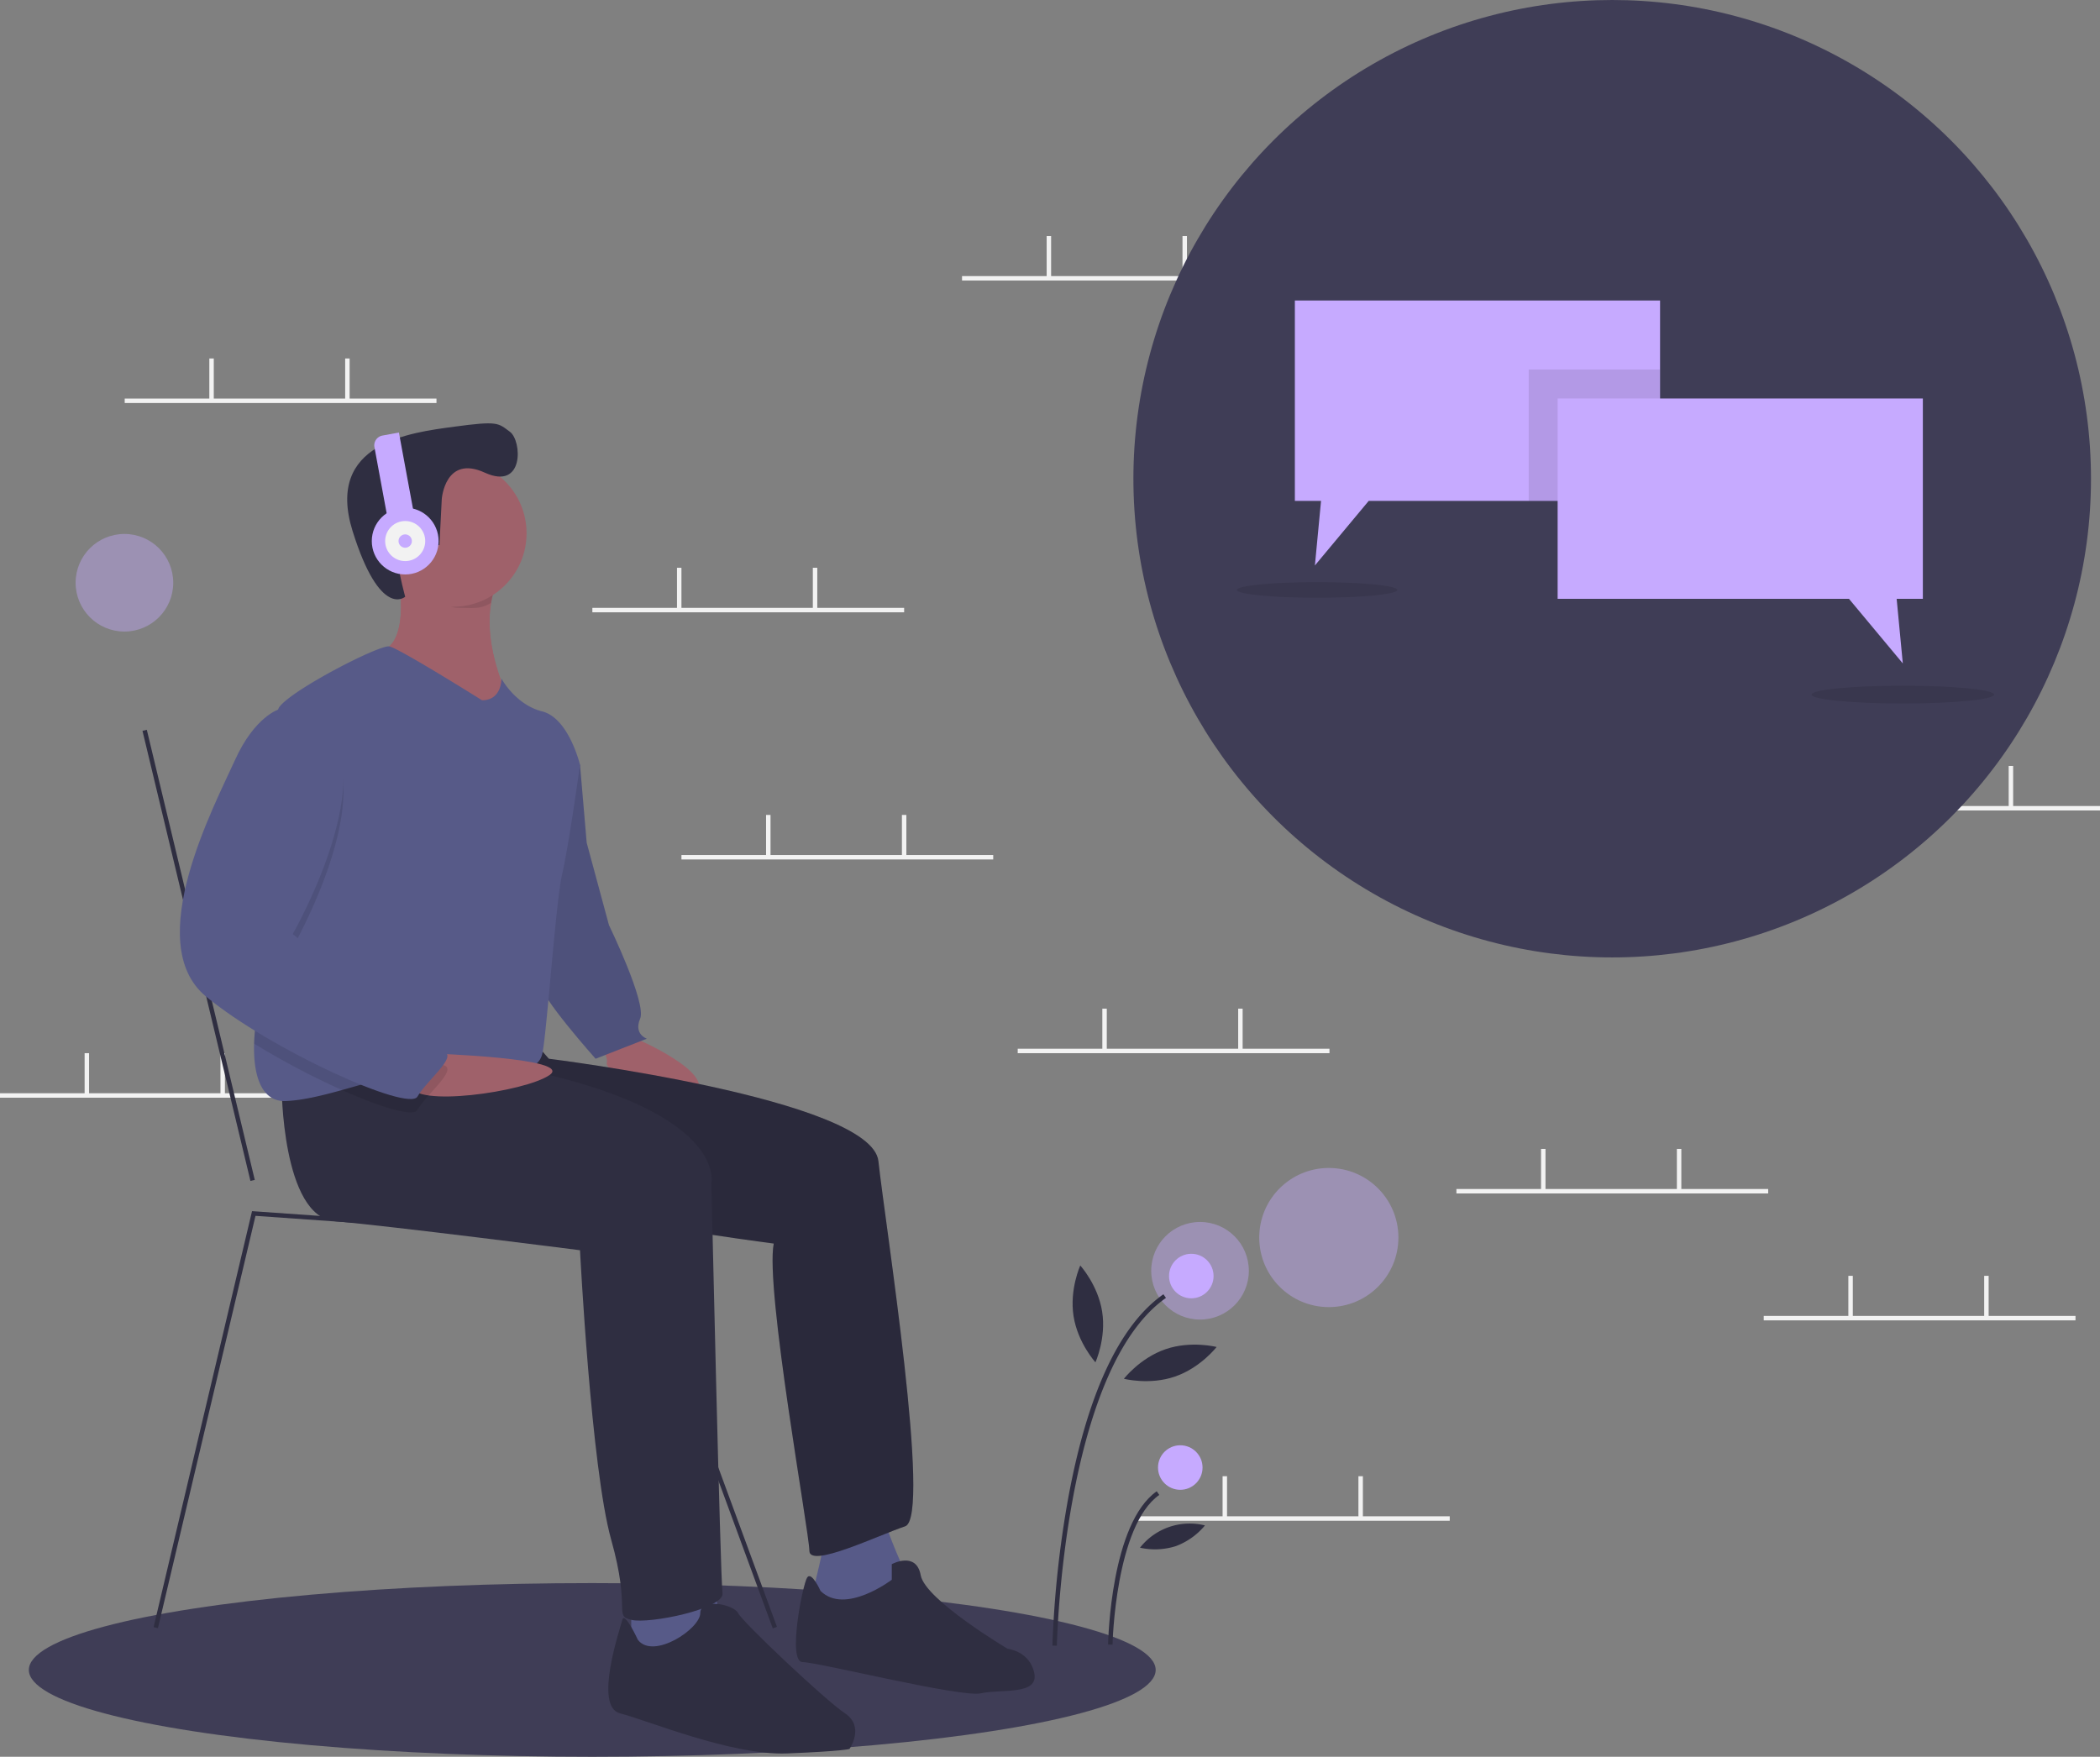 <svg id="f76714af-ed50-409e-b13d-92d0a119c5d5" data-name="Layer 1" xmlns="http://www.w3.org/2000/svg" width="943" height="789" viewBox="0 0 943 789"><rect x="0" y="0" width="943" height="789" fill="#808080" stroke="none"/><title>audio conversation</title><ellipse cx="265.952" cy="750" rx="253" ry="39" fill="#3f3d56"/><rect x="56" y="179" width="140" height="2" fill="#f2f2f2"/><rect x="94" y="161" width="2" height="18.5" fill="#f2f2f2"/><rect x="155" y="161" width="2" height="18.5" fill="#f2f2f2"/><rect x="432" y="124" width="140" height="2" fill="#f2f2f2"/><rect x="470" y="106" width="2" height="18.5" fill="#f2f2f2"/><rect x="531" y="106" width="2" height="18.5" fill="#f2f2f2"/><rect x="511" y="681" width="140" height="2" fill="#f2f2f2"/><rect x="549" y="663" width="2" height="18.5" fill="#f2f2f2"/><rect x="610" y="663" width="2" height="18.5" fill="#f2f2f2"/><rect x="792" y="591" width="140" height="2" fill="#f2f2f2"/><rect x="830" y="573" width="2" height="18.5" fill="#f2f2f2"/><rect x="891" y="573" width="2" height="18.5" fill="#f2f2f2"/><rect x="803" y="362" width="140" height="2" fill="#f2f2f2"/><rect x="841" y="344" width="2" height="18.5" fill="#f2f2f2"/><rect x="902" y="344" width="2" height="18.5" fill="#f2f2f2"/><rect x="306" y="384" width="140" height="2" fill="#f2f2f2"/><rect x="344" y="366" width="2" height="18.5" fill="#f2f2f2"/><rect x="405" y="366" width="2" height="18.5" fill="#f2f2f2"/><rect x="654" y="534" width="140" height="2" fill="#f2f2f2"/><rect x="692" y="516" width="2" height="18.5" fill="#f2f2f2"/><rect x="753" y="516" width="2" height="18.5" fill="#f2f2f2"/><rect x="457" y="471" width="140" height="2" fill="#f2f2f2"/><rect x="495" y="453" width="2" height="18.5" fill="#f2f2f2"/><rect x="556" y="453" width="2" height="18.5" fill="#f2f2f2"/><rect x="266" y="273" width="140" height="2" fill="#f2f2f2"/><rect x="304" y="255" width="2" height="18.5" fill="#f2f2f2"/><rect x="365" y="255" width="2" height="18.5" fill="#f2f2f2"/><rect y="491" width="140" height="2" fill="#f2f2f2"/><rect x="38" y="473" width="2" height="18.5" fill="#f2f2f2"/><rect x="99" y="473" width="2" height="18.5" fill="#f2f2f2"/><circle cx="723.952" cy="215" r="215" fill="#3f3d56"/><rect x="216.691" y="380.634" width="2.001" height="207.872" transform="translate(-235.504 8.629) rotate(-13.486)" fill="#2f2e41"/><path d="M411.952,521s41,17,28,27-40-12-39-15-4-10-4-10Z" transform="translate(-128.5 -55.5)" fill="#9f616a"/><path d="M375.952,387l13,12,3,35,10,37s17,35,14,42,3,9,3,9l-23,9s-25-28-25-34S375.952,387,375.952,387Z" transform="translate(-128.5 -55.5)" fill="#575a88"/><path d="M375.952,387l13,12,3,35,10,37s17,35,14,42,3,9,3,9l-23,9s-25-28-25-34S375.952,387,375.952,387Z" transform="translate(-128.5 -55.5)" opacity="0.1"/><path d="M498.952,747s-5,23-6,25,19,9,19,9l24-17s-10-22-10-26Z" transform="translate(-128.5 -55.5)" fill="#575a88"/><path d="M367.952,523l7,8s145,18,148,46,24,160,12,164-43,19-43,11-20-118-16-138c0,0-173-22-177-47s4-36,4-36Z" transform="translate(-128.5 -55.5)" fill="#2f2e41"/><path d="M367.952,523l7,8s145,18,148,46,24,160,12,164-43,19-43,11-20-118-16-138c0,0-173-22-177-47s4-36,4-36Z" transform="translate(-128.5 -55.5)" opacity="0.1"/><path d="M496.952,770s-4-9-6-6-9,38-2,38,71,16,80,14,26,1,24-9-12-11-12-11-37-22-39-33-13-5-13-5v7S507.952,781,496.952,770Z" transform="translate(-128.5 -55.5)" fill="#2f2e41"/><path d="M306.952,311s7,34-8,37,19,23,19,23l22,12,16-16s-14.5-29.5-3.5-51.5S306.952,311,306.952,311Z" transform="translate(-128.5 -55.5)" fill="#9f616a"/><path d="M355.952,367l-16,16-22-12s-34-20-19-23c9.65-1.93,10.19-16.69,9.36-26.97a92.993,92.993,0,0,0-1.36-10.03s56.5-17.5,45.5,4.5a38.361,38.361,0,0,0-3.44,10.76C345.642,346.03,355.952,367,355.952,367Z" transform="translate(-128.5 -55.5)" fill="#9f616a"/><polygon points="283.452 720.5 283.452 743.5 321.452 743.5 324.452 734.5 320.452 710.5 283.452 720.5" fill="#575a88"/><path d="M254.952,543s0,59,24,61,110,13,110,13,5,98,14,130,1,34,9,36,42-5,41-12-5-184-5-184,9-38-111-56Z" transform="translate(-128.5 -55.5)" fill="#2f2e41"/><path d="M414.952,792s-6-13-7-9-13,39-1,42,50,19,75,18,28-2,28-2,7-10-2-16-46-41-48-45-17-7-17,0S421.952,801,414.952,792Z" transform="translate(-128.5 -55.5)" fill="#2f2e41"/><path d="M352.452,315.5a38.361,38.361,0,0,0-3.44,10.76c-4.98,3.01-8.31,2.24-14.56,2.24-9.27,0-13.01-11.85-19-18-.47-5.71-8.5.5-8.5.5S363.452,293.5,352.452,315.5Z" transform="translate(-128.5 -55.5)" opacity="0.1"/><circle cx="203.452" cy="239.5" r="33" fill="#9f616a"/><path d="M388.952,399s-5,36-8,49-7,73-9,81-14,10-38,7a45.103,45.103,0,0,0-4.54-.34c-14.78-.47-31.69,5.06-47.34,9.4-9,2.5-17.59,4.6-25.12,4.94-11.4.52-14.74-12.12-14.35-25.8.37-12.73,3.98-26.38,7.35-31.2,6.07-8.68.1-86.61,2.34-112.31v-.01c.34-3.92.87-6.62,1.66-7.68,6-8,45-28,49.37-27.19,4.36.81,41.63,24.19,41.63,24.19,9,0,8.71-9.76,8.71-9.76s6.29,11.76,18.29,14.76S388.952,399,388.952,399Z" transform="translate(-128.5 -55.5)" fill="#575a88"/><path d="M322.105,528.643s64.416,2.051,53.132,9.704S313.952,553,312.952,543,322.105,528.643,322.105,528.643Z" transform="translate(-128.5 -55.5)" fill="#9f616a"/><path d="M329.412,535.66c.21,3.84-10.12,12.49-13.46,18.34-1.85,3.24-16.17-1.03-33.88-8.94a347.397,347.397,0,0,1-39.47-20.86c.37-12.73,3.98-26.38,7.35-31.2,6.07-8.68.1-86.61,2.34-112.31v-.01a11.087,11.087,0,0,1,1.66-.68h12c41,19-6,101-6,101s62,51,68,53A1.798,1.798,0,0,1,329.412,535.66Z" transform="translate(-128.5 -55.5)" opacity="0.1"/><path d="M265.952,374h-12s-11,3-20,23-42,82-13,106,91,52,95,45,18-18,12-20-68-53-68-53S306.952,393,265.952,374Z" transform="translate(-128.5 -55.5)" fill="#575a88"/><path d="M326.875,279.644s1.448-20.048,19.314-11.873,16.7-14.357,11.301-18.338-5.228-4.967-24.974-2.303-58.082,7.177-45.686,46.881S310.452,323.5,310.452,323.5s-9.853-35.728.13-28.921l9.983,6.807,5.268-1.116Z" transform="translate(-128.5 -55.5)" fill="#2f2e41"/><polygon points="347.014 731.345 283.237 557.952 114.729 546.058 70.925 731.23 68.979 730.77 113.175 543.942 114.022 544.003 284.667 556.048 284.891 556.655 348.891 730.655 347.014 731.345" fill="#2f2e41"/><circle cx="596.704" cy="555.8" r="31.248" fill="#c6aaff" opacity="0.4"/><circle cx="538.872" cy="570.724" r="21.92" fill="#c6aaff" opacity="0.4"/><circle cx="55.872" cy="261.724" r="21.92" fill="#c6aaff" opacity="0.4"/><path d="M603.083,794.618l-2-.039a463.835,463.835,0,0,1,7.1-66.287c8.648-46.881,23.029-77.67,42.743-91.512l1.148,1.637C606.022,670.75,603.106,793.382,603.083,794.618Z" transform="translate(-128.5 -55.5)" fill="#2f2e41"/><path d="M628.083,794.139l-2-.039c.043-2.215,1.293-54.414,21.843-68.842l1.148,1.637C629.354,740.741,628.093,793.607,628.083,794.139Z" transform="translate(-128.5 -55.5)" fill="#2f2e41"/><circle cx="534.952" cy="573.098" r="10" fill="#c6aaff"/><circle cx="530" cy="659.098" r="10" fill="#c6aaff"/><path d="M623.422,644.593c1.879,12.004-3.019,22.741-3.019,22.741s-7.945-8.726-9.825-20.73,3.019-22.741,3.019-22.741S621.542,632.589,623.422,644.593Z" transform="translate(-128.5 -55.5)" fill="#2f2e41"/><path d="M656.109,673.746c-11.493,3.942-22.919.99-22.919.99s7.208-9.344,18.701-13.286,22.919-.99,22.919-.99S667.602,669.804,656.109,673.746Z" transform="translate(-128.5 -55.5)" fill="#2f2e41"/><path d="M656.478,749.908a31.134,31.134,0,0,1-16.064.694,28.374,28.374,0,0,1,29.172-10.006A31.134,31.134,0,0,1,656.478,749.908Z" transform="translate(-128.5 -55.5)" fill="#2f2e41"/><path d="M303.932,250.5h7.52a0,0,0,0,1,0,0v41a0,0,0,0,1,0,0h-12a0,0,0,0,1,0,0V254.98A4.48,4.48,0,0,1,303.932,250.5Z" transform="translate(-172.647 4.497) rotate(-10.466)" fill="#c6aaff"/><circle cx="181.952" cy="243" r="15" fill="#c6aaff"/><circle cx="181.952" cy="243" r="9" fill="#f2f2f2"/><circle cx="181.952" cy="243" r="3" fill="#c6aaff"/><polygon points="745.452 134.956 745.452 224.956 614.622 224.956 590.452 253.956 593.212 224.956 581.452 224.956 581.452 134.956 745.452 134.956" fill="#c6aaff"/><rect x="686.452" y="165.956" width="59" height="59" opacity="0.1"/><polygon points="699.452 178.956 863.452 178.956 863.452 268.956 851.69 268.956 854.452 297.956 830.285 268.956 699.452 268.956 699.452 178.956" fill="#c6aaff"/><ellipse cx="591.452" cy="264.956" rx="36" ry="3.512" opacity="0.1"/><ellipse cx="854.452" cy="311.956" rx="41" ry="4" opacity="0.1"/></svg>